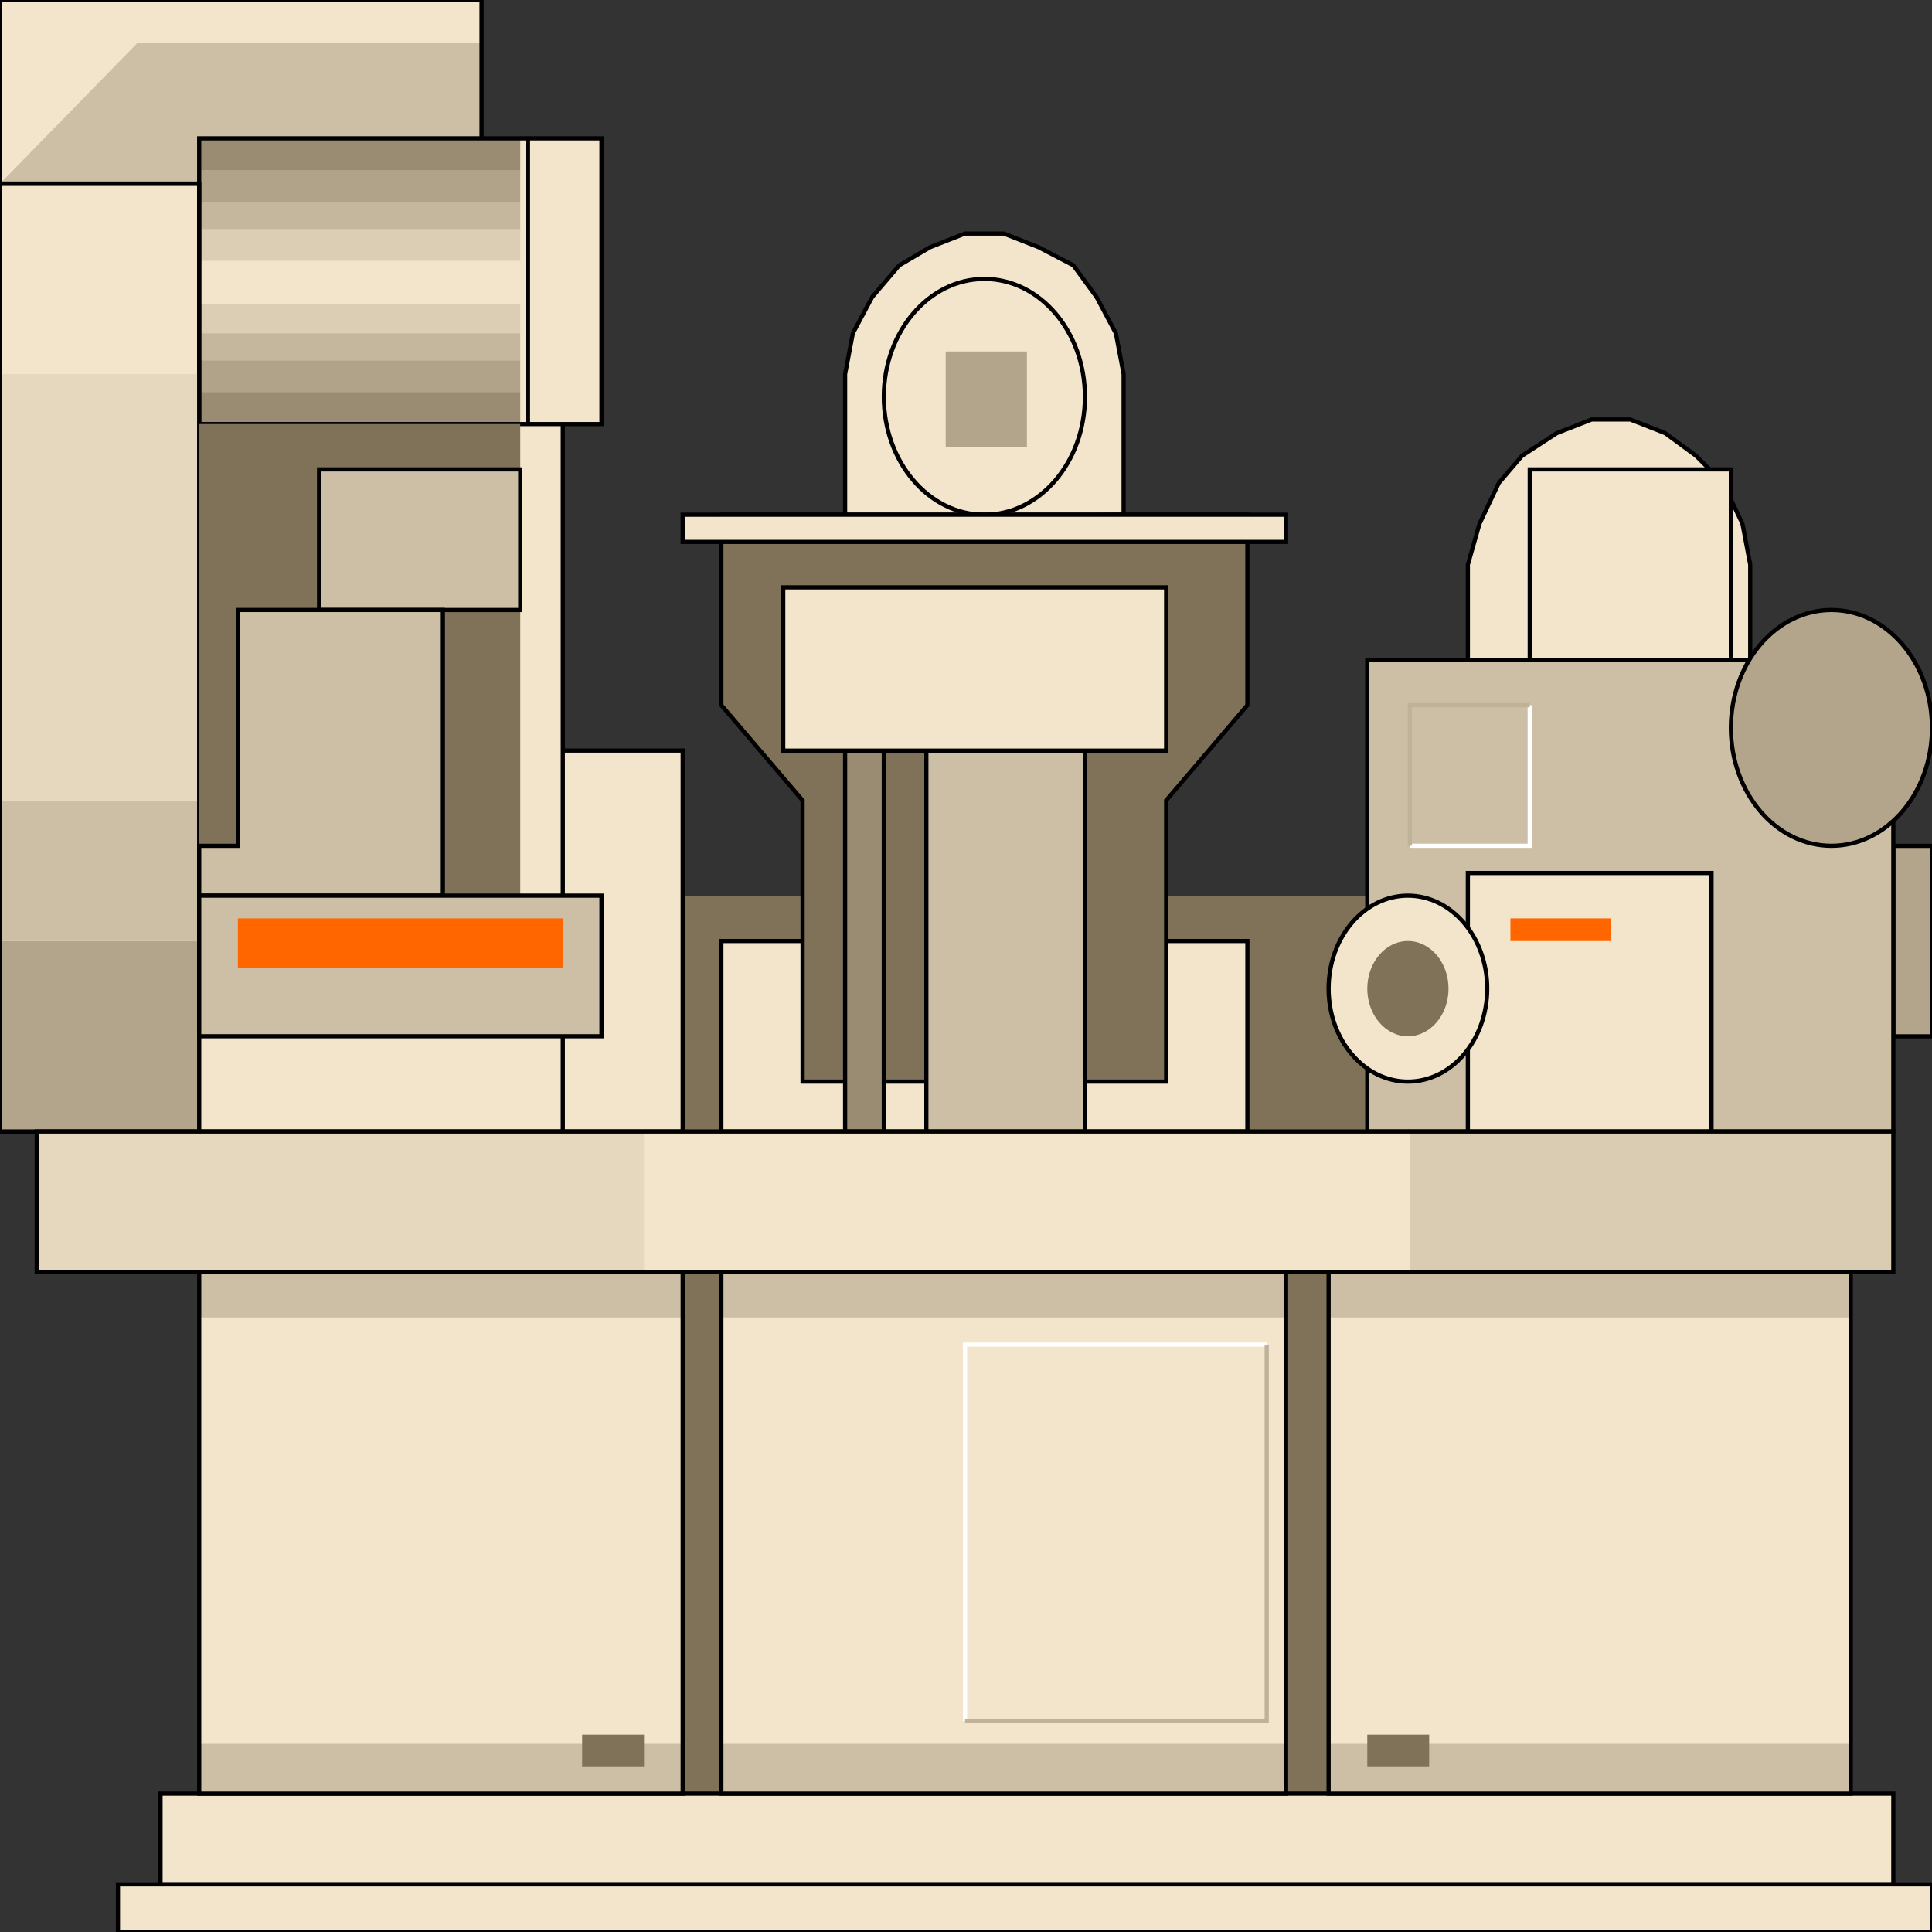 <svg width="150" height="150" viewBox="0 0 150 150" fill="none" xmlns="http://www.w3.org/2000/svg">
<rect x="0" y="0" width="150" height="150" fill="#333333" stroke="none"/>
<g clip-path="url(#clip0_2109_198599)">
<path d="M113.964 54.753V43.838L114.865 40.669L116.366 37.5L118.168 35.387L120.871 33.627L123.573 32.57H126.576L129.279 33.627L131.682 35.387L133.784 37.5L135.285 40.669L135.886 43.838V54.753H113.964Z" fill="#F2E5CC" stroke="black" stroke-width="0.325"/>
<path d="M0 14.261H37.387V0H0V14.261Z" fill="#F2E5CC"/>
<path d="M0 14.259H37.387V3.344H10.661L0 14.259Z" fill="#CCBFA6"/>
<path d="M0 14.261H37.387V0H0V14.261Z" stroke="black" stroke-width="0.325"/>
<path d="M65.615 40.316V29.048L66.216 25.879L67.717 23.062L69.819 20.598L72.222 19.189L74.924 18.133H77.927L80.63 19.189L83.333 20.598L85.135 23.062L86.636 25.879L87.237 29.048V39.964L65.615 40.316Z" fill="#F2E5CC" stroke="black" stroke-width="0.325"/>
<path d="M15.466 69.539H143.694V139.257H15.466V69.539Z" fill="#7F7259"/>
<path d="M56.006 73.062H96.847V87.851H56.006V73.062Z" fill="#F2E5CC" stroke="black" stroke-width="0.325"/>
<path d="M146.997 65.672H150V80.461H146.997V65.672Z" fill="#B2A58C" stroke="black" stroke-width="0.325"/>
<path d="M40.391 58.273H53.003V87.851H40.391V58.273Z" fill="#F2E5CC" stroke="black" stroke-width="0.325"/>
<path d="M12.463 139.258H146.997V146.3H12.463V139.258Z" fill="#F2E5CC" stroke="black" stroke-width="0.325"/>
<path d="M9.159 146.305H150V150.002H9.159V146.305Z" fill="#F2E5CC" stroke="black" stroke-width="0.325"/>
<path d="M103.153 98.766H143.694V139.259H103.153V98.766Z" fill="#F2E5CC"/>
<path d="M56.006 98.766H99.85V139.259H56.006V98.766Z" fill="#F2E5CC"/>
<path d="M15.466 98.766H53.003V139.259H15.466V98.766Z" fill="#F2E5CC"/>
<path d="M118.769 36.445H134.384V51.234H118.769V36.445Z" fill="#F2E5CC" stroke="black" stroke-width="0.325"/>
<path d="M106.156 51.234H146.997V87.854H106.156V51.234Z" fill="#CCBFA6" stroke="black" stroke-width="0.325"/>
<path d="M0 14.258H43.694V87.849H0V14.258Z" fill="#F2E5CC" stroke="black" stroke-width="0.325"/>
<path d="M76.427 39.966C80.739 39.966 84.235 35.867 84.235 30.811C84.235 25.755 80.739 21.656 76.427 21.656C72.115 21.656 68.619 25.755 68.619 30.811C68.619 35.867 72.115 39.966 76.427 39.966Z" fill="#F2E5CC" stroke="black" stroke-width="0.325"/>
<path d="M15.466 10.742H46.697V32.925H15.466V10.742Z" fill="#998C73"/>
<path d="M15.466 13.203H46.697V30.457H15.466V13.203Z" fill="#B0A38A"/>
<path d="M15.466 15.672H46.697V27.996H15.466V15.672Z" fill="#C4B79E"/>
<path d="M15.466 17.781H46.697V25.88H15.466V17.781Z" fill="#DBCEB5"/>
<path d="M15.466 20.25H46.697V23.595H15.466V20.25Z" fill="#F2E5CC"/>
<path d="M40.391 10.742H46.697V32.925H40.391V10.742Z" fill="#F2E5CC"/>
<path d="M15.466 10.742H46.697V32.925H15.466V10.742Z" stroke="black" stroke-width="0.325"/>
<path d="M40.991 32.925V10.742" stroke="black" stroke-width="0.325"/>
<path d="M0 73.062H15.466V87.851H0V73.062Z" fill="#B2A58C"/>
<path d="M0 73.064H15.466V62.148H0V73.064Z" fill="#CCBFA6"/>
<path d="M0 29.047H15.466V62.145H0V29.047Z" fill="#E5D8BF"/>
<path d="M0 14.258H15.466V87.849H0V14.258Z" stroke="black" stroke-width="0.325"/>
<path d="M15.466 32.922H40.391V76.936H15.466V32.922Z" fill="#7F7259"/>
<path d="M24.774 36.445H40.39V47.361H24.774V36.445Z" fill="#CCBFA6" stroke="black" stroke-width="0.325"/>
<path d="M18.469 47.359H34.385V69.543H15.466V65.669H18.469V47.359Z" fill="#CCBFA6" stroke="black" stroke-width="0.325"/>
<path d="M15.466 69.539H46.697V80.455H15.466V69.539Z" fill="#CCBFA6" stroke="black" stroke-width="0.325"/>
<path d="M18.469 71.305H43.694V75.178H18.469V71.305Z" fill="#FF6600"/>
<path d="M62.312 83.975V62.144L56.006 54.75V39.961H96.847V54.75L90.54 62.144V83.975H62.312Z" fill="#7F7259" stroke="black" stroke-width="0.325"/>
<path d="M71.922 47.359H84.234V87.852H71.922V47.359Z" fill="#CCBFA6" stroke="black" stroke-width="0.325"/>
<path d="M53.003 39.961H99.85V42.074H53.003V39.961Z" fill="#F2E5CC" stroke="black" stroke-width="0.325"/>
<path d="M74.925 133.624V104.398H98.348" stroke="white" stroke-width="0.325"/>
<path d="M74.925 133.624H98.348V104.398" stroke="#BFB299" stroke-width="0.325"/>
<path d="M56.006 135.391H99.85V139.264H56.006V135.391Z" fill="#CCBFA6"/>
<path d="M103.153 135.391H143.694V139.264H103.153V135.391Z" fill="#CCBFA6"/>
<path d="M15.466 135.391H53.003V139.264H15.466V135.391Z" fill="#CCBFA6"/>
<path d="M68.618 47.359H65.615V87.852H68.618V47.359Z" fill="#998C73" stroke="black" stroke-width="0.325"/>
<path d="M60.81 45.602H90.54V58.278H60.81V45.602Z" fill="#F2E5CC" stroke="black" stroke-width="0.325"/>
<path d="M56.006 98.766H99.85V102.287H56.006V98.766Z" fill="#CCBFA6"/>
<path d="M103.153 98.766H143.694V102.287H103.153V98.766Z" fill="#CCBFA6"/>
<path d="M15.466 98.766H53.003V102.287H15.466V98.766Z" fill="#CCBFA6"/>
<path d="M2.853 87.852H146.997V98.767H2.853V87.852Z" fill="#F2E5CC"/>
<path d="M103.153 98.766H143.694V139.259H103.153V98.766Z" stroke="black" stroke-width="0.325"/>
<path d="M56.006 98.766H99.85V139.259H56.006V98.766Z" stroke="black" stroke-width="0.325"/>
<path d="M15.466 98.766H53.003V139.259H15.466V98.766Z" stroke="black" stroke-width="0.325"/>
<path d="M45.195 134.68H50V137.144H45.195V134.68Z" fill="#7F7259"/>
<path d="M106.156 134.68H110.961V137.144H106.156V134.68Z" fill="#7F7259"/>
<path d="M113.964 67.781H132.883V87.852H113.964V67.781Z" fill="#F2E5CC" stroke="black" stroke-width="0.325"/>
<path d="M109.309 83.976C112.709 83.976 115.466 80.744 115.466 76.757C115.466 72.771 112.709 69.539 109.309 69.539C105.91 69.539 103.153 72.771 103.153 76.757C103.153 80.744 105.91 83.976 109.309 83.976Z" fill="#F2E5CC" stroke="black" stroke-width="0.325"/>
<path d="M117.268 71.305H125.075V73.065H117.268V71.305Z" fill="#FF6600"/>
<path d="M109.309 80.457C111.051 80.457 112.463 78.802 112.463 76.76C112.463 74.718 111.051 73.062 109.309 73.062C107.568 73.062 106.156 74.718 106.156 76.76C106.156 78.802 107.568 80.457 109.309 80.457Z" fill="#7F7259"/>
<path d="M73.424 27.289H79.73V34.683H73.424V27.289Z" fill="#B2A58C"/>
<path d="M2.853 87.852H50V98.767H2.853V87.852Z" fill="#E5D8BF"/>
<path d="M109.459 87.852H146.997V98.767H109.459V87.852Z" fill="#D9CCB3"/>
<path d="M2.853 87.852H146.997V98.767H2.853V87.852Z" stroke="black" stroke-width="0.325"/>
<path d="M142.193 65.669C146.505 65.669 150 61.57 150 56.514C150 51.458 146.505 47.359 142.193 47.359C137.88 47.359 134.385 51.458 134.385 56.514C134.385 61.57 137.88 65.669 142.193 65.669Z" fill="#B2A58C" stroke="black" stroke-width="0.325"/>
<path d="M118.768 54.75V65.665H109.459" stroke="white" stroke-width="0.325"/>
<path d="M118.768 54.75H109.459V65.665" stroke="#BFB299" stroke-width="0.325"/>
</g>
<defs>
<clipPath id="clip0_2109_198599">
<rect width="150" height="150" fill="white"/>
</clipPath>
</defs>
</svg>
